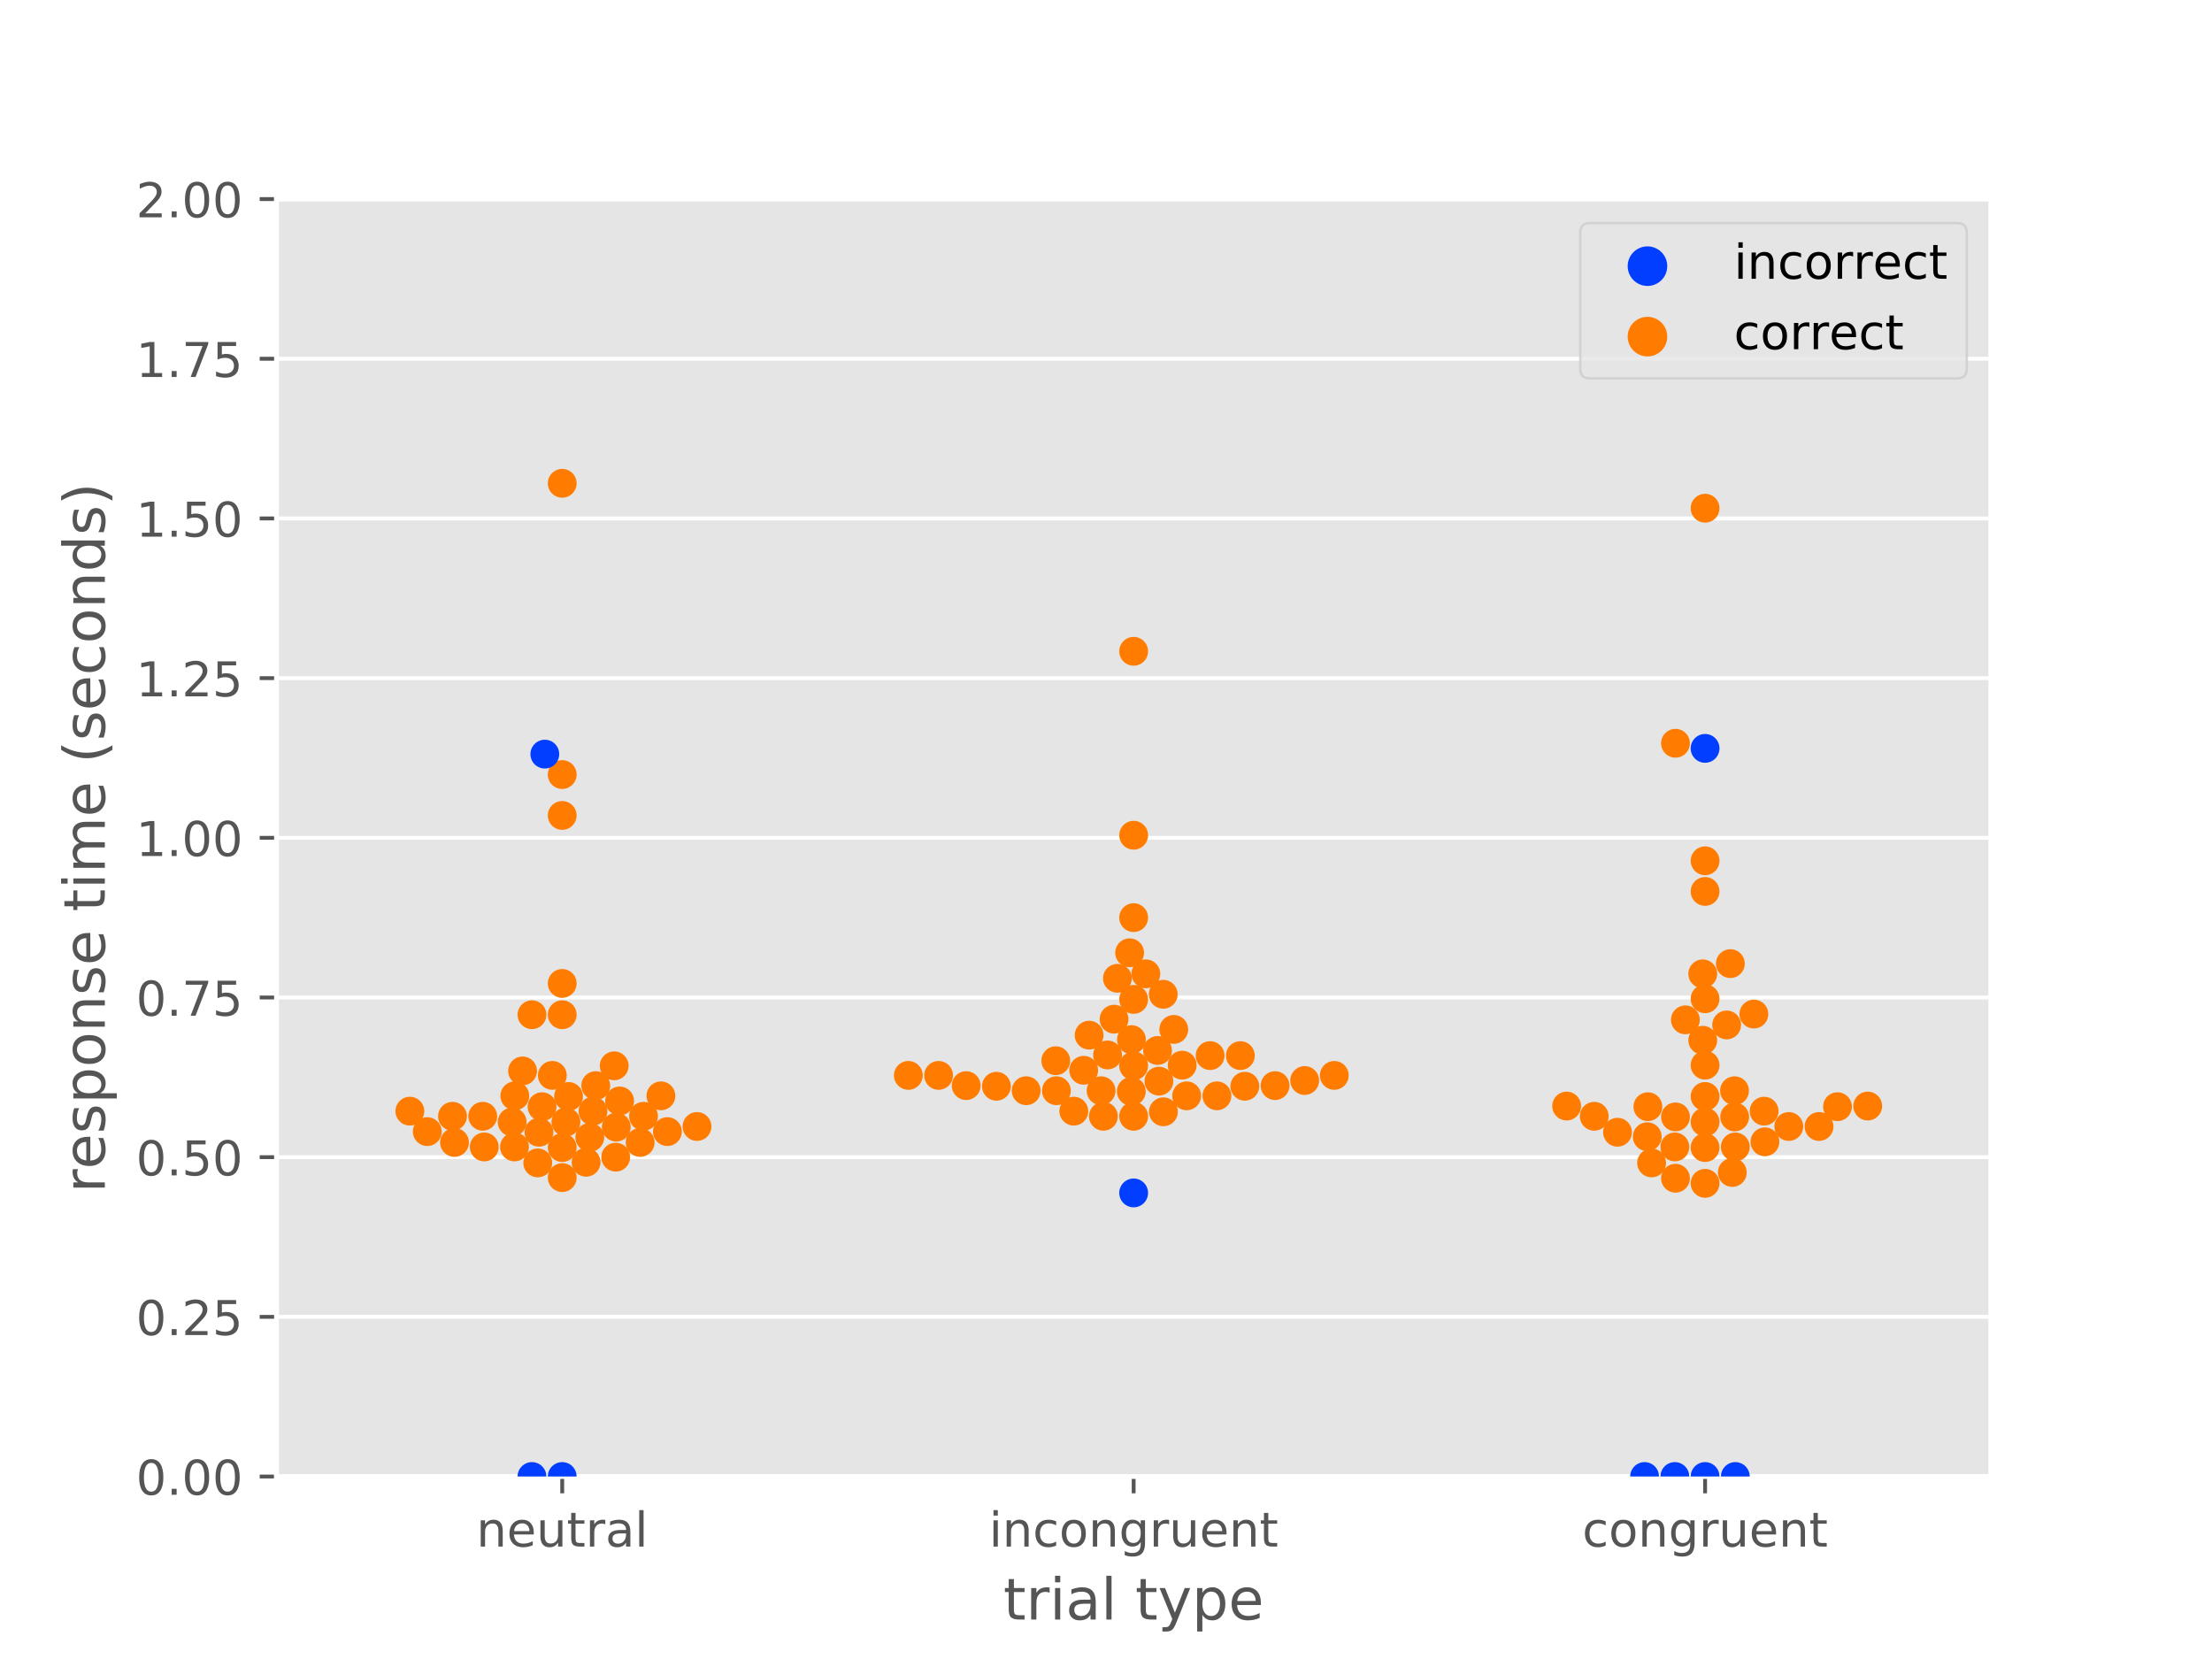 <?xml version="1.0" encoding="utf-8" standalone="no"?>
<!DOCTYPE svg PUBLIC "-//W3C//DTD SVG 1.1//EN"
  "http://www.w3.org/Graphics/SVG/1.1/DTD/svg11.dtd">
<!-- Created with matplotlib (https://matplotlib.org/) -->
<svg height="345.6pt" version="1.1" viewBox="0 0 460.8 345.6" width="460.8pt" xmlns="http://www.w3.org/2000/svg" xmlns:xlink="http://www.w3.org/1999/xlink">
 <defs>
  <style type="text/css">
*{stroke-linecap:butt;stroke-linejoin:round;}
  </style>
 </defs>
 <g id="figure_1">
  <g id="patch_1">
   <path d="M 0 345.6 
L 460.8 345.6 
L 460.8 0 
L 0 0 
z
" style="fill:#ffffff;"/>
  </g>
  <g id="axes_1">
   <g id="patch_2">
    <path d="M 57.6 307.584 
L 414.72 307.584 
L 414.72 41.472 
L 57.6 41.472 
z
" style="fill:#e5e5e5;"/>
   </g>
   <g id="matplotlib.axis_1">
    <g id="xtick_1">
     <g id="line2d_1">
      <defs>
       <path d="M 0 0 
L 0 3.5 
" id="mb57c4225bf" style="stroke:#555555;stroke-width:0.8;"/>
      </defs>
      <g>
       <use style="fill:#555555;stroke:#555555;stroke-width:0.8;" x="117.12" xlink:href="#mb57c4225bf" y="307.584"/>
      </g>
     </g>
     <g id="text_1">
      <!-- neutral -->
      <defs>
       <path d="M 54.891 33.016 
L 54.891 0 
L 45.906 0 
L 45.906 32.719 
Q 45.906 40.484 42.875 44.328 
Q 39.844 48.188 33.797 48.188 
Q 26.516 48.188 22.312 43.547 
Q 18.109 38.922 18.109 30.906 
L 18.109 0 
L 9.078 0 
L 9.078 54.688 
L 18.109 54.688 
L 18.109 46.188 
Q 21.344 51.125 25.703 53.562 
Q 30.078 56 35.797 56 
Q 45.219 56 50.047 50.172 
Q 54.891 44.344 54.891 33.016 
z
" id="DejaVuSans-110"/>
       <path d="M 56.203 29.594 
L 56.203 25.203 
L 14.891 25.203 
Q 15.484 15.922 20.484 11.062 
Q 25.484 6.203 34.422 6.203 
Q 39.594 6.203 44.453 7.469 
Q 49.312 8.734 54.109 11.281 
L 54.109 2.781 
Q 49.266 0.734 44.188 -0.344 
Q 39.109 -1.422 33.891 -1.422 
Q 20.797 -1.422 13.156 6.188 
Q 5.516 13.812 5.516 26.812 
Q 5.516 40.234 12.766 48.109 
Q 20.016 56 32.328 56 
Q 43.359 56 49.781 48.891 
Q 56.203 41.797 56.203 29.594 
z
M 47.219 32.234 
Q 47.125 39.594 43.094 43.984 
Q 39.062 48.391 32.422 48.391 
Q 24.906 48.391 20.391 44.141 
Q 15.875 39.891 15.188 32.172 
z
" id="DejaVuSans-101"/>
       <path d="M 8.5 21.578 
L 8.5 54.688 
L 17.484 54.688 
L 17.484 21.922 
Q 17.484 14.156 20.5 10.266 
Q 23.531 6.391 29.594 6.391 
Q 36.859 6.391 41.078 11.031 
Q 45.312 15.672 45.312 23.688 
L 45.312 54.688 
L 54.297 54.688 
L 54.297 0 
L 45.312 0 
L 45.312 8.406 
Q 42.047 3.422 37.719 1 
Q 33.406 -1.422 27.688 -1.422 
Q 18.266 -1.422 13.375 4.438 
Q 8.5 10.297 8.5 21.578 
z
M 31.109 56 
z
" id="DejaVuSans-117"/>
       <path d="M 18.312 70.219 
L 18.312 54.688 
L 36.812 54.688 
L 36.812 47.703 
L 18.312 47.703 
L 18.312 18.016 
Q 18.312 11.328 20.141 9.422 
Q 21.969 7.516 27.594 7.516 
L 36.812 7.516 
L 36.812 0 
L 27.594 0 
Q 17.188 0 13.234 3.875 
Q 9.281 7.766 9.281 18.016 
L 9.281 47.703 
L 2.688 47.703 
L 2.688 54.688 
L 9.281 54.688 
L 9.281 70.219 
z
" id="DejaVuSans-116"/>
       <path d="M 41.109 46.297 
Q 39.594 47.172 37.812 47.578 
Q 36.031 48 33.891 48 
Q 26.266 48 22.188 43.047 
Q 18.109 38.094 18.109 28.812 
L 18.109 0 
L 9.078 0 
L 9.078 54.688 
L 18.109 54.688 
L 18.109 46.188 
Q 20.953 51.172 25.484 53.578 
Q 30.031 56 36.531 56 
Q 37.453 56 38.578 55.875 
Q 39.703 55.766 41.062 55.516 
z
" id="DejaVuSans-114"/>
       <path d="M 34.281 27.484 
Q 23.391 27.484 19.188 25 
Q 14.984 22.516 14.984 16.5 
Q 14.984 11.719 18.141 8.906 
Q 21.297 6.109 26.703 6.109 
Q 34.188 6.109 38.703 11.406 
Q 43.219 16.703 43.219 25.484 
L 43.219 27.484 
z
M 52.203 31.203 
L 52.203 0 
L 43.219 0 
L 43.219 8.297 
Q 40.141 3.328 35.547 0.953 
Q 30.953 -1.422 24.312 -1.422 
Q 15.922 -1.422 10.953 3.297 
Q 6 8.016 6 15.922 
Q 6 25.141 12.172 29.828 
Q 18.359 34.516 30.609 34.516 
L 43.219 34.516 
L 43.219 35.406 
Q 43.219 41.609 39.141 45 
Q 35.062 48.391 27.688 48.391 
Q 23 48.391 18.547 47.266 
Q 14.109 46.141 10.016 43.891 
L 10.016 52.203 
Q 14.938 54.109 19.578 55.047 
Q 24.219 56 28.609 56 
Q 40.484 56 46.344 49.844 
Q 52.203 43.703 52.203 31.203 
z
" id="DejaVuSans-97"/>
       <path d="M 9.422 75.984 
L 18.406 75.984 
L 18.406 0 
L 9.422 0 
z
" id="DejaVuSans-108"/>
      </defs>
      <g style="fill:#555555;" transform="translate(99.237 322.182)scale(0.1 -0.1)">
       <use xlink:href="#DejaVuSans-110"/>
       <use x="63.379" xlink:href="#DejaVuSans-101"/>
       <use x="124.902" xlink:href="#DejaVuSans-117"/>
       <use x="188.281" xlink:href="#DejaVuSans-116"/>
       <use x="227.49" xlink:href="#DejaVuSans-114"/>
       <use x="268.604" xlink:href="#DejaVuSans-97"/>
       <use x="329.883" xlink:href="#DejaVuSans-108"/>
      </g>
     </g>
    </g>
    <g id="xtick_2">
     <g id="line2d_2">
      <g>
       <use style="fill:#555555;stroke:#555555;stroke-width:0.8;" x="236.16" xlink:href="#mb57c4225bf" y="307.584"/>
      </g>
     </g>
     <g id="text_2">
      <!-- incongruent -->
      <defs>
       <path d="M 9.422 54.688 
L 18.406 54.688 
L 18.406 0 
L 9.422 0 
z
M 9.422 75.984 
L 18.406 75.984 
L 18.406 64.594 
L 9.422 64.594 
z
" id="DejaVuSans-105"/>
       <path d="M 48.781 52.594 
L 48.781 44.188 
Q 44.969 46.297 41.141 47.344 
Q 37.312 48.391 33.406 48.391 
Q 24.656 48.391 19.812 42.844 
Q 14.984 37.312 14.984 27.297 
Q 14.984 17.281 19.812 11.734 
Q 24.656 6.203 33.406 6.203 
Q 37.312 6.203 41.141 7.25 
Q 44.969 8.297 48.781 10.406 
L 48.781 2.094 
Q 45.016 0.344 40.984 -0.531 
Q 36.969 -1.422 32.422 -1.422 
Q 20.062 -1.422 12.781 6.344 
Q 5.516 14.109 5.516 27.297 
Q 5.516 40.672 12.859 48.328 
Q 20.219 56 33.016 56 
Q 37.156 56 41.109 55.141 
Q 45.062 54.297 48.781 52.594 
z
" id="DejaVuSans-99"/>
       <path d="M 30.609 48.391 
Q 23.391 48.391 19.188 42.75 
Q 14.984 37.109 14.984 27.297 
Q 14.984 17.484 19.156 11.844 
Q 23.344 6.203 30.609 6.203 
Q 37.797 6.203 41.984 11.859 
Q 46.188 17.531 46.188 27.297 
Q 46.188 37.016 41.984 42.703 
Q 37.797 48.391 30.609 48.391 
z
M 30.609 56 
Q 42.328 56 49.016 48.375 
Q 55.719 40.766 55.719 27.297 
Q 55.719 13.875 49.016 6.219 
Q 42.328 -1.422 30.609 -1.422 
Q 18.844 -1.422 12.172 6.219 
Q 5.516 13.875 5.516 27.297 
Q 5.516 40.766 12.172 48.375 
Q 18.844 56 30.609 56 
z
" id="DejaVuSans-111"/>
       <path d="M 45.406 27.984 
Q 45.406 37.75 41.375 43.109 
Q 37.359 48.484 30.078 48.484 
Q 22.859 48.484 18.828 43.109 
Q 14.797 37.75 14.797 27.984 
Q 14.797 18.266 18.828 12.891 
Q 22.859 7.516 30.078 7.516 
Q 37.359 7.516 41.375 12.891 
Q 45.406 18.266 45.406 27.984 
z
M 54.391 6.781 
Q 54.391 -7.172 48.188 -13.984 
Q 42 -20.797 29.203 -20.797 
Q 24.469 -20.797 20.266 -20.094 
Q 16.062 -19.391 12.109 -17.922 
L 12.109 -9.188 
Q 16.062 -11.328 19.922 -12.344 
Q 23.781 -13.375 27.781 -13.375 
Q 36.625 -13.375 41.016 -8.766 
Q 45.406 -4.156 45.406 5.172 
L 45.406 9.625 
Q 42.625 4.781 38.281 2.391 
Q 33.938 0 27.875 0 
Q 17.828 0 11.672 7.656 
Q 5.516 15.328 5.516 27.984 
Q 5.516 40.672 11.672 48.328 
Q 17.828 56 27.875 56 
Q 33.938 56 38.281 53.609 
Q 42.625 51.219 45.406 46.391 
L 45.406 54.688 
L 54.391 54.688 
z
" id="DejaVuSans-103"/>
      </defs>
      <g style="fill:#555555;" transform="translate(206.021 322.182)scale(0.1 -0.1)">
       <use xlink:href="#DejaVuSans-105"/>
       <use x="27.783" xlink:href="#DejaVuSans-110"/>
       <use x="91.162" xlink:href="#DejaVuSans-99"/>
       <use x="146.143" xlink:href="#DejaVuSans-111"/>
       <use x="207.324" xlink:href="#DejaVuSans-110"/>
       <use x="270.703" xlink:href="#DejaVuSans-103"/>
       <use x="334.18" xlink:href="#DejaVuSans-114"/>
       <use x="375.293" xlink:href="#DejaVuSans-117"/>
       <use x="438.672" xlink:href="#DejaVuSans-101"/>
       <use x="500.195" xlink:href="#DejaVuSans-110"/>
       <use x="563.574" xlink:href="#DejaVuSans-116"/>
      </g>
     </g>
    </g>
    <g id="xtick_3">
     <g id="line2d_3">
      <g>
       <use style="fill:#555555;stroke:#555555;stroke-width:0.8;" x="355.2" xlink:href="#mb57c4225bf" y="307.584"/>
      </g>
     </g>
     <g id="text_3">
      <!-- congruent -->
      <g style="fill:#555555;" transform="translate(329.619 322.182)scale(0.1 -0.1)">
       <use xlink:href="#DejaVuSans-99"/>
       <use x="54.98" xlink:href="#DejaVuSans-111"/>
       <use x="116.162" xlink:href="#DejaVuSans-110"/>
       <use x="179.541" xlink:href="#DejaVuSans-103"/>
       <use x="243.018" xlink:href="#DejaVuSans-114"/>
       <use x="284.131" xlink:href="#DejaVuSans-117"/>
       <use x="347.51" xlink:href="#DejaVuSans-101"/>
       <use x="409.033" xlink:href="#DejaVuSans-110"/>
       <use x="472.412" xlink:href="#DejaVuSans-116"/>
      </g>
     </g>
    </g>
    <g id="text_4">
     <!-- trial type -->
     <defs>
      <path id="DejaVuSans-32"/>
      <path d="M 32.172 -5.078 
Q 28.375 -14.844 24.75 -17.812 
Q 21.141 -20.797 15.094 -20.797 
L 7.906 -20.797 
L 7.906 -13.281 
L 13.188 -13.281 
Q 16.891 -13.281 18.938 -11.516 
Q 21 -9.766 23.484 -3.219 
L 25.094 0.875 
L 2.984 54.688 
L 12.5 54.688 
L 29.594 11.922 
L 46.688 54.688 
L 56.203 54.688 
z
" id="DejaVuSans-121"/>
      <path d="M 18.109 8.203 
L 18.109 -20.797 
L 9.078 -20.797 
L 9.078 54.688 
L 18.109 54.688 
L 18.109 46.391 
Q 20.953 51.266 25.266 53.625 
Q 29.594 56 35.594 56 
Q 45.562 56 51.781 48.094 
Q 58.016 40.188 58.016 27.297 
Q 58.016 14.406 51.781 6.484 
Q 45.562 -1.422 35.594 -1.422 
Q 29.594 -1.422 25.266 0.953 
Q 20.953 3.328 18.109 8.203 
z
M 48.688 27.297 
Q 48.688 37.203 44.609 42.844 
Q 40.531 48.484 33.406 48.484 
Q 26.266 48.484 22.188 42.844 
Q 18.109 37.203 18.109 27.297 
Q 18.109 17.391 22.188 11.75 
Q 26.266 6.109 33.406 6.109 
Q 40.531 6.109 44.609 11.75 
Q 48.688 17.391 48.688 27.297 
z
" id="DejaVuSans-112"/>
     </defs>
     <g style="fill:#555555;" transform="translate(209.019 337.38)scale(0.12 -0.12)">
      <use xlink:href="#DejaVuSans-116"/>
      <use x="39.209" xlink:href="#DejaVuSans-114"/>
      <use x="80.322" xlink:href="#DejaVuSans-105"/>
      <use x="108.105" xlink:href="#DejaVuSans-97"/>
      <use x="169.385" xlink:href="#DejaVuSans-108"/>
      <use x="197.168" xlink:href="#DejaVuSans-32"/>
      <use x="228.955" xlink:href="#DejaVuSans-116"/>
      <use x="268.164" xlink:href="#DejaVuSans-121"/>
      <use x="327.344" xlink:href="#DejaVuSans-112"/>
      <use x="390.82" xlink:href="#DejaVuSans-101"/>
     </g>
    </g>
   </g>
   <g id="matplotlib.axis_2">
    <g id="ytick_1">
     <g id="line2d_4">
      <path clip-path="url(#p006611d015)" d="M 57.6 307.584 
L 414.72 307.584 
" style="fill:none;stroke:#ffffff;stroke-linecap:square;stroke-width:0.8;"/>
     </g>
     <g id="line2d_5">
      <defs>
       <path d="M 0 0 
L -3.5 0 
" id="m03c250e510" style="stroke:#555555;stroke-width:0.8;"/>
      </defs>
      <g>
       <use style="fill:#555555;stroke:#555555;stroke-width:0.8;" x="57.6" xlink:href="#m03c250e510" y="307.584"/>
      </g>
     </g>
     <g id="text_5">
      <!-- 0.00 -->
      <defs>
       <path d="M 31.781 66.406 
Q 24.172 66.406 20.328 58.906 
Q 16.5 51.422 16.5 36.375 
Q 16.5 21.391 20.328 13.891 
Q 24.172 6.391 31.781 6.391 
Q 39.453 6.391 43.281 13.891 
Q 47.125 21.391 47.125 36.375 
Q 47.125 51.422 43.281 58.906 
Q 39.453 66.406 31.781 66.406 
z
M 31.781 74.219 
Q 44.047 74.219 50.516 64.516 
Q 56.984 54.828 56.984 36.375 
Q 56.984 17.969 50.516 8.266 
Q 44.047 -1.422 31.781 -1.422 
Q 19.531 -1.422 13.062 8.266 
Q 6.594 17.969 6.594 36.375 
Q 6.594 54.828 13.062 64.516 
Q 19.531 74.219 31.781 74.219 
z
" id="DejaVuSans-48"/>
       <path d="M 10.688 12.406 
L 21 12.406 
L 21 0 
L 10.688 0 
z
" id="DejaVuSans-46"/>
      </defs>
      <g style="fill:#555555;" transform="translate(28.334 311.383)scale(0.1 -0.1)">
       <use xlink:href="#DejaVuSans-48"/>
       <use x="63.623" xlink:href="#DejaVuSans-46"/>
       <use x="95.41" xlink:href="#DejaVuSans-48"/>
       <use x="159.033" xlink:href="#DejaVuSans-48"/>
      </g>
     </g>
    </g>
    <g id="ytick_2">
     <g id="line2d_6">
      <path clip-path="url(#p006611d015)" d="M 57.6 274.32 
L 414.72 274.32 
" style="fill:none;stroke:#ffffff;stroke-linecap:square;stroke-width:0.8;"/>
     </g>
     <g id="line2d_7">
      <g>
       <use style="fill:#555555;stroke:#555555;stroke-width:0.8;" x="57.6" xlink:href="#m03c250e510" y="274.32"/>
      </g>
     </g>
     <g id="text_6">
      <!-- 0.25 -->
      <defs>
       <path d="M 19.188 8.297 
L 53.609 8.297 
L 53.609 0 
L 7.328 0 
L 7.328 8.297 
Q 12.938 14.109 22.625 23.891 
Q 32.328 33.688 34.812 36.531 
Q 39.547 41.844 41.422 45.531 
Q 43.312 49.219 43.312 52.781 
Q 43.312 58.594 39.234 62.25 
Q 35.156 65.922 28.609 65.922 
Q 23.969 65.922 18.812 64.312 
Q 13.672 62.703 7.812 59.422 
L 7.812 69.391 
Q 13.766 71.781 18.938 73 
Q 24.125 74.219 28.422 74.219 
Q 39.75 74.219 46.484 68.547 
Q 53.219 62.891 53.219 53.422 
Q 53.219 48.922 51.531 44.891 
Q 49.859 40.875 45.406 35.406 
Q 44.188 33.984 37.641 27.219 
Q 31.109 20.453 19.188 8.297 
z
" id="DejaVuSans-50"/>
       <path d="M 10.797 72.906 
L 49.516 72.906 
L 49.516 64.594 
L 19.828 64.594 
L 19.828 46.734 
Q 21.969 47.469 24.109 47.828 
Q 26.266 48.188 28.422 48.188 
Q 40.625 48.188 47.75 41.5 
Q 54.891 34.812 54.891 23.391 
Q 54.891 11.625 47.562 5.094 
Q 40.234 -1.422 26.906 -1.422 
Q 22.312 -1.422 17.547 -0.641 
Q 12.797 0.141 7.719 1.703 
L 7.719 11.625 
Q 12.109 9.234 16.797 8.062 
Q 21.484 6.891 26.703 6.891 
Q 35.156 6.891 40.078 11.328 
Q 45.016 15.766 45.016 23.391 
Q 45.016 31 40.078 35.438 
Q 35.156 39.891 26.703 39.891 
Q 22.75 39.891 18.812 39.016 
Q 14.891 38.141 10.797 36.281 
z
" id="DejaVuSans-53"/>
      </defs>
      <g style="fill:#555555;" transform="translate(28.334 278.119)scale(0.1 -0.1)">
       <use xlink:href="#DejaVuSans-48"/>
       <use x="63.623" xlink:href="#DejaVuSans-46"/>
       <use x="95.41" xlink:href="#DejaVuSans-50"/>
       <use x="159.033" xlink:href="#DejaVuSans-53"/>
      </g>
     </g>
    </g>
    <g id="ytick_3">
     <g id="line2d_8">
      <path clip-path="url(#p006611d015)" d="M 57.6 241.056 
L 414.72 241.056 
" style="fill:none;stroke:#ffffff;stroke-linecap:square;stroke-width:0.8;"/>
     </g>
     <g id="line2d_9">
      <g>
       <use style="fill:#555555;stroke:#555555;stroke-width:0.8;" x="57.6" xlink:href="#m03c250e510" y="241.056"/>
      </g>
     </g>
     <g id="text_7">
      <!-- 0.50 -->
      <g style="fill:#555555;" transform="translate(28.334 244.855)scale(0.1 -0.1)">
       <use xlink:href="#DejaVuSans-48"/>
       <use x="63.623" xlink:href="#DejaVuSans-46"/>
       <use x="95.41" xlink:href="#DejaVuSans-53"/>
       <use x="159.033" xlink:href="#DejaVuSans-48"/>
      </g>
     </g>
    </g>
    <g id="ytick_4">
     <g id="line2d_10">
      <path clip-path="url(#p006611d015)" d="M 57.6 207.792 
L 414.72 207.792 
" style="fill:none;stroke:#ffffff;stroke-linecap:square;stroke-width:0.8;"/>
     </g>
     <g id="line2d_11">
      <g>
       <use style="fill:#555555;stroke:#555555;stroke-width:0.8;" x="57.6" xlink:href="#m03c250e510" y="207.792"/>
      </g>
     </g>
     <g id="text_8">
      <!-- 0.75 -->
      <defs>
       <path d="M 8.203 72.906 
L 55.078 72.906 
L 55.078 68.703 
L 28.609 0 
L 18.312 0 
L 43.219 64.594 
L 8.203 64.594 
z
" id="DejaVuSans-55"/>
      </defs>
      <g style="fill:#555555;" transform="translate(28.334 211.591)scale(0.1 -0.1)">
       <use xlink:href="#DejaVuSans-48"/>
       <use x="63.623" xlink:href="#DejaVuSans-46"/>
       <use x="95.41" xlink:href="#DejaVuSans-55"/>
       <use x="159.033" xlink:href="#DejaVuSans-53"/>
      </g>
     </g>
    </g>
    <g id="ytick_5">
     <g id="line2d_12">
      <path clip-path="url(#p006611d015)" d="M 57.6 174.528 
L 414.72 174.528 
" style="fill:none;stroke:#ffffff;stroke-linecap:square;stroke-width:0.8;"/>
     </g>
     <g id="line2d_13">
      <g>
       <use style="fill:#555555;stroke:#555555;stroke-width:0.8;" x="57.6" xlink:href="#m03c250e510" y="174.528"/>
      </g>
     </g>
     <g id="text_9">
      <!-- 1.00 -->
      <defs>
       <path d="M 12.406 8.297 
L 28.516 8.297 
L 28.516 63.922 
L 10.984 60.406 
L 10.984 69.391 
L 28.422 72.906 
L 38.281 72.906 
L 38.281 8.297 
L 54.391 8.297 
L 54.391 0 
L 12.406 0 
z
" id="DejaVuSans-49"/>
      </defs>
      <g style="fill:#555555;" transform="translate(28.334 178.327)scale(0.1 -0.1)">
       <use xlink:href="#DejaVuSans-49"/>
       <use x="63.623" xlink:href="#DejaVuSans-46"/>
       <use x="95.41" xlink:href="#DejaVuSans-48"/>
       <use x="159.033" xlink:href="#DejaVuSans-48"/>
      </g>
     </g>
    </g>
    <g id="ytick_6">
     <g id="line2d_14">
      <path clip-path="url(#p006611d015)" d="M 57.6 141.264 
L 414.72 141.264 
" style="fill:none;stroke:#ffffff;stroke-linecap:square;stroke-width:0.8;"/>
     </g>
     <g id="line2d_15">
      <g>
       <use style="fill:#555555;stroke:#555555;stroke-width:0.8;" x="57.6" xlink:href="#m03c250e510" y="141.264"/>
      </g>
     </g>
     <g id="text_10">
      <!-- 1.25 -->
      <g style="fill:#555555;" transform="translate(28.334 145.063)scale(0.1 -0.1)">
       <use xlink:href="#DejaVuSans-49"/>
       <use x="63.623" xlink:href="#DejaVuSans-46"/>
       <use x="95.41" xlink:href="#DejaVuSans-50"/>
       <use x="159.033" xlink:href="#DejaVuSans-53"/>
      </g>
     </g>
    </g>
    <g id="ytick_7">
     <g id="line2d_16">
      <path clip-path="url(#p006611d015)" d="M 57.6 108 
L 414.72 108 
" style="fill:none;stroke:#ffffff;stroke-linecap:square;stroke-width:0.8;"/>
     </g>
     <g id="line2d_17">
      <g>
       <use style="fill:#555555;stroke:#555555;stroke-width:0.8;" x="57.6" xlink:href="#m03c250e510" y="108"/>
      </g>
     </g>
     <g id="text_11">
      <!-- 1.50 -->
      <g style="fill:#555555;" transform="translate(28.334 111.799)scale(0.1 -0.1)">
       <use xlink:href="#DejaVuSans-49"/>
       <use x="63.623" xlink:href="#DejaVuSans-46"/>
       <use x="95.41" xlink:href="#DejaVuSans-53"/>
       <use x="159.033" xlink:href="#DejaVuSans-48"/>
      </g>
     </g>
    </g>
    <g id="ytick_8">
     <g id="line2d_18">
      <path clip-path="url(#p006611d015)" d="M 57.6 74.736 
L 414.72 74.736 
" style="fill:none;stroke:#ffffff;stroke-linecap:square;stroke-width:0.8;"/>
     </g>
     <g id="line2d_19">
      <g>
       <use style="fill:#555555;stroke:#555555;stroke-width:0.8;" x="57.6" xlink:href="#m03c250e510" y="74.736"/>
      </g>
     </g>
     <g id="text_12">
      <!-- 1.75 -->
      <g style="fill:#555555;" transform="translate(28.334 78.535)scale(0.1 -0.1)">
       <use xlink:href="#DejaVuSans-49"/>
       <use x="63.623" xlink:href="#DejaVuSans-46"/>
       <use x="95.41" xlink:href="#DejaVuSans-55"/>
       <use x="159.033" xlink:href="#DejaVuSans-53"/>
      </g>
     </g>
    </g>
    <g id="ytick_9">
     <g id="line2d_20">
      <path clip-path="url(#p006611d015)" d="M 57.6 41.472 
L 414.72 41.472 
" style="fill:none;stroke:#ffffff;stroke-linecap:square;stroke-width:0.8;"/>
     </g>
     <g id="line2d_21">
      <g>
       <use style="fill:#555555;stroke:#555555;stroke-width:0.8;" x="57.6" xlink:href="#m03c250e510" y="41.472"/>
      </g>
     </g>
     <g id="text_13">
      <!-- 2.00 -->
      <g style="fill:#555555;" transform="translate(28.334 45.271)scale(0.1 -0.1)">
       <use xlink:href="#DejaVuSans-50"/>
       <use x="63.623" xlink:href="#DejaVuSans-46"/>
       <use x="95.41" xlink:href="#DejaVuSans-48"/>
       <use x="159.033" xlink:href="#DejaVuSans-48"/>
      </g>
     </g>
    </g>
    <g id="text_14">
     <!-- response time (seconds) -->
     <defs>
      <path d="M 44.281 53.078 
L 44.281 44.578 
Q 40.484 46.531 36.375 47.5 
Q 32.281 48.484 27.875 48.484 
Q 21.188 48.484 17.844 46.438 
Q 14.5 44.391 14.5 40.281 
Q 14.5 37.156 16.891 35.375 
Q 19.281 33.594 26.516 31.984 
L 29.594 31.297 
Q 39.156 29.25 43.188 25.516 
Q 47.219 21.781 47.219 15.094 
Q 47.219 7.469 41.188 3.016 
Q 35.156 -1.422 24.609 -1.422 
Q 20.219 -1.422 15.453 -0.562 
Q 10.688 0.297 5.422 2 
L 5.422 11.281 
Q 10.406 8.688 15.234 7.391 
Q 20.062 6.109 24.812 6.109 
Q 31.156 6.109 34.562 8.281 
Q 37.984 10.453 37.984 14.406 
Q 37.984 18.062 35.516 20.016 
Q 33.062 21.969 24.703 23.781 
L 21.578 24.516 
Q 13.234 26.266 9.516 29.906 
Q 5.812 33.547 5.812 39.891 
Q 5.812 47.609 11.281 51.797 
Q 16.75 56 26.812 56 
Q 31.781 56 36.172 55.266 
Q 40.578 54.547 44.281 53.078 
z
" id="DejaVuSans-115"/>
      <path d="M 52 44.188 
Q 55.375 50.25 60.062 53.125 
Q 64.75 56 71.094 56 
Q 79.641 56 84.281 50.016 
Q 88.922 44.047 88.922 33.016 
L 88.922 0 
L 79.891 0 
L 79.891 32.719 
Q 79.891 40.578 77.094 44.375 
Q 74.312 48.188 68.609 48.188 
Q 61.625 48.188 57.562 43.547 
Q 53.516 38.922 53.516 30.906 
L 53.516 0 
L 44.484 0 
L 44.484 32.719 
Q 44.484 40.625 41.703 44.406 
Q 38.922 48.188 33.109 48.188 
Q 26.219 48.188 22.156 43.531 
Q 18.109 38.875 18.109 30.906 
L 18.109 0 
L 9.078 0 
L 9.078 54.688 
L 18.109 54.688 
L 18.109 46.188 
Q 21.188 51.219 25.484 53.609 
Q 29.781 56 35.688 56 
Q 41.656 56 45.828 52.969 
Q 50 49.953 52 44.188 
z
" id="DejaVuSans-109"/>
      <path d="M 31 75.875 
Q 24.469 64.656 21.281 53.656 
Q 18.109 42.672 18.109 31.391 
Q 18.109 20.125 21.312 9.062 
Q 24.516 -2 31 -13.188 
L 23.188 -13.188 
Q 15.875 -1.703 12.234 9.375 
Q 8.594 20.453 8.594 31.391 
Q 8.594 42.281 12.203 53.312 
Q 15.828 64.359 23.188 75.875 
z
" id="DejaVuSans-40"/>
      <path d="M 45.406 46.391 
L 45.406 75.984 
L 54.391 75.984 
L 54.391 0 
L 45.406 0 
L 45.406 8.203 
Q 42.578 3.328 38.25 0.953 
Q 33.938 -1.422 27.875 -1.422 
Q 17.969 -1.422 11.734 6.484 
Q 5.516 14.406 5.516 27.297 
Q 5.516 40.188 11.734 48.094 
Q 17.969 56 27.875 56 
Q 33.938 56 38.25 53.625 
Q 42.578 51.266 45.406 46.391 
z
M 14.797 27.297 
Q 14.797 17.391 18.875 11.75 
Q 22.953 6.109 30.078 6.109 
Q 37.203 6.109 41.297 11.75 
Q 45.406 17.391 45.406 27.297 
Q 45.406 37.203 41.297 42.844 
Q 37.203 48.484 30.078 48.484 
Q 22.953 48.484 18.875 42.844 
Q 14.797 37.203 14.797 27.297 
z
" id="DejaVuSans-100"/>
      <path d="M 8.016 75.875 
L 15.828 75.875 
Q 23.141 64.359 26.781 53.312 
Q 30.422 42.281 30.422 31.391 
Q 30.422 20.453 26.781 9.375 
Q 23.141 -1.703 15.828 -13.188 
L 8.016 -13.188 
Q 14.5 -2 17.703 9.062 
Q 20.906 20.125 20.906 31.391 
Q 20.906 42.672 17.703 53.656 
Q 14.5 64.656 8.016 75.875 
z
" id="DejaVuSans-41"/>
     </defs>
     <g style="fill:#555555;" transform="translate(21.839 248.486)rotate(-90)scale(0.12 -0.12)">
      <use xlink:href="#DejaVuSans-114"/>
      <use x="41.082" xlink:href="#DejaVuSans-101"/>
      <use x="102.605" xlink:href="#DejaVuSans-115"/>
      <use x="154.705" xlink:href="#DejaVuSans-112"/>
      <use x="218.182" xlink:href="#DejaVuSans-111"/>
      <use x="279.363" xlink:href="#DejaVuSans-110"/>
      <use x="342.742" xlink:href="#DejaVuSans-115"/>
      <use x="394.842" xlink:href="#DejaVuSans-101"/>
      <use x="456.365" xlink:href="#DejaVuSans-32"/>
      <use x="488.152" xlink:href="#DejaVuSans-116"/>
      <use x="527.361" xlink:href="#DejaVuSans-105"/>
      <use x="555.145" xlink:href="#DejaVuSans-109"/>
      <use x="652.557" xlink:href="#DejaVuSans-101"/>
      <use x="714.08" xlink:href="#DejaVuSans-32"/>
      <use x="745.867" xlink:href="#DejaVuSans-40"/>
      <use x="784.881" xlink:href="#DejaVuSans-115"/>
      <use x="836.98" xlink:href="#DejaVuSans-101"/>
      <use x="898.504" xlink:href="#DejaVuSans-99"/>
      <use x="953.484" xlink:href="#DejaVuSans-111"/>
      <use x="1014.666" xlink:href="#DejaVuSans-110"/>
      <use x="1078.045" xlink:href="#DejaVuSans-100"/>
      <use x="1141.521" xlink:href="#DejaVuSans-115"/>
      <use x="1193.621" xlink:href="#DejaVuSans-41"/>
     </g>
    </g>
   </g>
   <g id="PathCollection_1"/>
   <g id="PathCollection_2"/>
   <g id="patch_3">
    <path d="M 57.6 307.584 
L 57.6 41.472 
" style="fill:none;stroke:#ffffff;stroke-linecap:square;stroke-linejoin:miter;"/>
   </g>
   <g id="patch_4">
    <path d="M 414.72 307.584 
L 414.72 41.472 
" style="fill:none;stroke:#ffffff;stroke-linecap:square;stroke-linejoin:miter;"/>
   </g>
   <g id="patch_5">
    <path d="M 57.6 307.584 
L 414.72 307.584 
" style="fill:none;stroke:#ffffff;stroke-linecap:square;stroke-linejoin:miter;"/>
   </g>
   <g id="patch_6">
    <path d="M 57.6 41.472 
L 414.72 41.472 
" style="fill:none;stroke:#ffffff;stroke-linecap:square;stroke-linejoin:miter;"/>
   </g>
   <g id="PathCollection_3">
    <defs>
     <path d="M 0 3 
C 0.796 3 1.559 2.684 2.121 2.121 
C 2.684 1.559 3 0.796 3 0 
C 3 -0.796 2.684 -1.559 2.121 -2.121 
C 1.559 -2.684 0.796 -3 0 -3 
C -0.796 -3 -1.559 -2.684 -2.121 -2.121 
C -2.684 -1.559 -3 -0.796 -3 0 
C -3 0.796 -2.684 1.559 -2.121 2.121 
C -1.559 2.684 -0.796 3 0 3 
z
" id="C0_0_13fd42413a"/>
    </defs>
    <g clip-path="url(#p006611d015)">
     <use style="fill:#023eff;" x="117.12" xlink:href="#C0_0_13fd42413a" y="307.584"/>
    </g>
    <g clip-path="url(#p006611d015)">
     <use style="fill:#023eff;" x="110.82" xlink:href="#C0_0_13fd42413a" y="307.584"/>
    </g>
    <g clip-path="url(#p006611d015)">
     <use style="fill:#ff7c00;" x="117.12" xlink:href="#C0_0_13fd42413a" y="245.314"/>
    </g>
    <g clip-path="url(#p006611d015)">
     <use style="fill:#ff7c00;" x="112.024" xlink:href="#C0_0_13fd42413a" y="242.254"/>
    </g>
    <g clip-path="url(#p006611d015)">
     <use style="fill:#ff7c00;" x="122.095" xlink:href="#C0_0_13fd42413a" y="242.12"/>
    </g>
    <g clip-path="url(#p006611d015)">
     <use style="fill:#ff7c00;" x="128.262" xlink:href="#C0_0_13fd42413a" y="241.056"/>
    </g>
    <g clip-path="url(#p006611d015)">
     <use style="fill:#ff7c00;" x="117.12" xlink:href="#C0_0_13fd42413a" y="239.06"/>
    </g>
    <g clip-path="url(#p006611d015)">
     <use style="fill:#ff7c00;" x="107.179" xlink:href="#C0_0_13fd42413a" y="238.927"/>
    </g>
    <g clip-path="url(#p006611d015)">
     <use style="fill:#ff7c00;" x="100.879" xlink:href="#C0_0_13fd42413a" y="238.927"/>
    </g>
    <g clip-path="url(#p006611d015)">
     <use style="fill:#ff7c00;" x="133.357" xlink:href="#C0_0_13fd42413a" y="237.996"/>
    </g>
    <g clip-path="url(#p006611d015)">
     <use style="fill:#ff7c00;" x="94.681" xlink:href="#C0_0_13fd42413a" y="237.996"/>
    </g>
    <g clip-path="url(#p006611d015)">
     <use style="fill:#ff7c00;" x="122.869" xlink:href="#C0_0_13fd42413a" y="236.931"/>
    </g>
    <g clip-path="url(#p006611d015)">
     <use style="fill:#ff7c00;" x="112.275" xlink:href="#C0_0_13fd42413a" y="235.867"/>
    </g>
    <g clip-path="url(#p006611d015)">
     <use style="fill:#ff7c00;" x="139.031" xlink:href="#C0_0_13fd42413a" y="235.734"/>
    </g>
    <g clip-path="url(#p006611d015)">
     <use style="fill:#ff7c00;" x="89.007" xlink:href="#C0_0_13fd42413a" y="235.734"/>
    </g>
    <g clip-path="url(#p006611d015)">
     <use style="fill:#ff7c00;" x="128.383" xlink:href="#C0_0_13fd42413a" y="234.802"/>
    </g>
    <g clip-path="url(#p006611d015)">
     <use style="fill:#ff7c00;" x="145.198" xlink:href="#C0_0_13fd42413a" y="234.669"/>
    </g>
    <g clip-path="url(#p006611d015)">
     <use style="fill:#ff7c00;" x="117.894" xlink:href="#C0_0_13fd42413a" y="233.738"/>
    </g>
    <g clip-path="url(#p006611d015)">
     <use style="fill:#ff7c00;" x="106.695" xlink:href="#C0_0_13fd42413a" y="233.738"/>
    </g>
    <g clip-path="url(#p006611d015)">
     <use style="fill:#ff7c00;" x="100.564" xlink:href="#C0_0_13fd42413a" y="232.54"/>
    </g>
    <g clip-path="url(#p006611d015)">
     <use style="fill:#ff7c00;" x="134.057" xlink:href="#C0_0_13fd42413a" y="232.54"/>
    </g>
    <g clip-path="url(#p006611d015)">
     <use style="fill:#ff7c00;" x="94.264" xlink:href="#C0_0_13fd42413a" y="232.54"/>
    </g>
    <g clip-path="url(#p006611d015)">
     <use style="fill:#ff7c00;" x="123.537" xlink:href="#C0_0_13fd42413a" y="231.476"/>
    </g>
    <g clip-path="url(#p006611d015)">
     <use style="fill:#ff7c00;" x="85.384" xlink:href="#C0_0_13fd42413a" y="231.476"/>
    </g>
    <g clip-path="url(#p006611d015)">
     <use style="fill:#ff7c00;" x="112.919" xlink:href="#C0_0_13fd42413a" y="230.545"/>
    </g>
    <g clip-path="url(#p006611d015)">
     <use style="fill:#ff7c00;" x="129.082" xlink:href="#C0_0_13fd42413a" y="229.347"/>
    </g>
    <g clip-path="url(#p006611d015)">
     <use style="fill:#ff7c00;" x="118.442" xlink:href="#C0_0_13fd42413a" y="228.416"/>
    </g>
    <g clip-path="url(#p006611d015)">
     <use style="fill:#ff7c00;" x="107.245" xlink:href="#C0_0_13fd42413a" y="228.283"/>
    </g>
    <g clip-path="url(#p006611d015)">
     <use style="fill:#ff7c00;" x="137.68" xlink:href="#C0_0_13fd42413a" y="228.283"/>
    </g>
    <g clip-path="url(#p006611d015)">
     <use style="fill:#ff7c00;" x="124.107" xlink:href="#C0_0_13fd42413a" y="226.154"/>
    </g>
    <g clip-path="url(#p006611d015)">
     <use style="fill:#ff7c00;" x="115.059" xlink:href="#C0_0_13fd42413a" y="224.025"/>
    </g>
    <g clip-path="url(#p006611d015)">
     <use style="fill:#ff7c00;" x="108.861" xlink:href="#C0_0_13fd42413a" y="223.093"/>
    </g>
    <g clip-path="url(#p006611d015)">
     <use style="fill:#ff7c00;" x="127.949" xlink:href="#C0_0_13fd42413a" y="222.029"/>
    </g>
    <g clip-path="url(#p006611d015)">
     <use style="fill:#ff7c00;" x="117.12" xlink:href="#C0_0_13fd42413a" y="211.385"/>
    </g>
    <g clip-path="url(#p006611d015)">
     <use style="fill:#ff7c00;" x="110.82" xlink:href="#C0_0_13fd42413a" y="211.385"/>
    </g>
    <g clip-path="url(#p006611d015)">
     <use style="fill:#ff7c00;" x="117.12" xlink:href="#C0_0_13fd42413a" y="204.865"/>
    </g>
    <g clip-path="url(#p006611d015)">
     <use style="fill:#ff7c00;" x="117.12" xlink:href="#C0_0_13fd42413a" y="169.871"/>
    </g>
    <g clip-path="url(#p006611d015)">
     <use style="fill:#ff7c00;" x="117.12" xlink:href="#C0_0_13fd42413a" y="161.355"/>
    </g>
    <g clip-path="url(#p006611d015)">
     <use style="fill:#023eff;" x="113.497" xlink:href="#C0_0_13fd42413a" y="157.098"/>
    </g>
    <g clip-path="url(#p006611d015)">
     <use style="fill:#ff7c00;" x="117.12" xlink:href="#C0_0_13fd42413a" y="100.682"/>
    </g>
   </g>
   <g id="PathCollection_4">
    <defs>
     <path d="M 0 3 
C 0.796 3 1.559 2.684 2.121 2.121 
C 2.684 1.559 3 0.796 3 0 
C 3 -0.796 2.684 -1.559 2.121 -2.121 
C 1.559 -2.684 0.796 -3 0 -3 
C -0.796 -3 -1.559 -2.684 -2.121 -2.121 
C -2.684 -1.559 -3 -0.796 -3 0 
C -3 0.796 -2.684 1.559 -2.121 2.121 
C -1.559 2.684 -0.796 3 0 3 
z
" id="C1_0_5d76175c4e"/>
    </defs>
    <g clip-path="url(#p006611d015)">
     <use style="fill:#023eff;" x="236.16" xlink:href="#C1_0_5d76175c4e" y="248.507"/>
    </g>
    <g clip-path="url(#p006611d015)">
     <use style="fill:#ff7c00;" x="236.16" xlink:href="#C1_0_5d76175c4e" y="232.54"/>
    </g>
    <g clip-path="url(#p006611d015)">
     <use style="fill:#ff7c00;" x="229.86" xlink:href="#C1_0_5d76175c4e" y="232.54"/>
    </g>
    <g clip-path="url(#p006611d015)">
     <use style="fill:#ff7c00;" x="242.358" xlink:href="#C1_0_5d76175c4e" y="231.609"/>
    </g>
    <g clip-path="url(#p006611d015)">
     <use style="fill:#ff7c00;" x="223.693" xlink:href="#C1_0_5d76175c4e" y="231.476"/>
    </g>
    <g clip-path="url(#p006611d015)">
     <use style="fill:#ff7c00;" x="247.204" xlink:href="#C1_0_5d76175c4e" y="228.283"/>
    </g>
    <g clip-path="url(#p006611d015)">
     <use style="fill:#ff7c00;" x="253.504" xlink:href="#C1_0_5d76175c4e" y="228.283"/>
    </g>
    <g clip-path="url(#p006611d015)">
     <use style="fill:#ff7c00;" x="235.676" xlink:href="#C1_0_5d76175c4e" y="227.351"/>
    </g>
    <g clip-path="url(#p006611d015)">
     <use style="fill:#ff7c00;" x="229.378" xlink:href="#C1_0_5d76175c4e" y="227.218"/>
    </g>
    <g clip-path="url(#p006611d015)">
     <use style="fill:#ff7c00;" x="220.07" xlink:href="#C1_0_5d76175c4e" y="227.218"/>
    </g>
    <g clip-path="url(#p006611d015)">
     <use style="fill:#ff7c00;" x="213.77" xlink:href="#C1_0_5d76175c4e" y="227.218"/>
    </g>
    <g clip-path="url(#p006611d015)">
     <use style="fill:#ff7c00;" x="259.322" xlink:href="#C1_0_5d76175c4e" y="226.287"/>
    </g>
    <g clip-path="url(#p006611d015)">
     <use style="fill:#ff7c00;" x="207.572" xlink:href="#C1_0_5d76175c4e" y="226.287"/>
    </g>
    <g clip-path="url(#p006611d015)">
     <use style="fill:#ff7c00;" x="265.62" xlink:href="#C1_0_5d76175c4e" y="226.154"/>
    </g>
    <g clip-path="url(#p006611d015)">
     <use style="fill:#ff7c00;" x="201.274" xlink:href="#C1_0_5d76175c4e" y="226.154"/>
    </g>
    <g clip-path="url(#p006611d015)">
     <use style="fill:#ff7c00;" x="241.425" xlink:href="#C1_0_5d76175c4e" y="225.222"/>
    </g>
    <g clip-path="url(#p006611d015)">
     <use style="fill:#ff7c00;" x="271.787" xlink:href="#C1_0_5d76175c4e" y="225.089"/>
    </g>
    <g clip-path="url(#p006611d015)">
     <use style="fill:#ff7c00;" x="195.525" xlink:href="#C1_0_5d76175c4e" y="224.025"/>
    </g>
    <g clip-path="url(#p006611d015)">
     <use style="fill:#ff7c00;" x="277.954" xlink:href="#C1_0_5d76175c4e" y="224.025"/>
    </g>
    <g clip-path="url(#p006611d015)">
     <use style="fill:#ff7c00;" x="189.225" xlink:href="#C1_0_5d76175c4e" y="224.025"/>
    </g>
    <g clip-path="url(#p006611d015)">
     <use style="fill:#ff7c00;" x="225.755" xlink:href="#C1_0_5d76175c4e" y="222.96"/>
    </g>
    <g clip-path="url(#p006611d015)">
     <use style="fill:#ff7c00;" x="236.16" xlink:href="#C1_0_5d76175c4e" y="222.029"/>
    </g>
    <g clip-path="url(#p006611d015)">
     <use style="fill:#ff7c00;" x="246.27" xlink:href="#C1_0_5d76175c4e" y="221.896"/>
    </g>
    <g clip-path="url(#p006611d015)">
     <use style="fill:#ff7c00;" x="219.936" xlink:href="#C1_0_5d76175c4e" y="220.965"/>
    </g>
    <g clip-path="url(#p006611d015)">
     <use style="fill:#ff7c00;" x="252.088" xlink:href="#C1_0_5d76175c4e" y="219.9"/>
    </g>
    <g clip-path="url(#p006611d015)">
     <use style="fill:#ff7c00;" x="258.388" xlink:href="#C1_0_5d76175c4e" y="219.9"/>
    </g>
    <g clip-path="url(#p006611d015)">
     <use style="fill:#ff7c00;" x="230.729" xlink:href="#C1_0_5d76175c4e" y="219.767"/>
    </g>
    <g clip-path="url(#p006611d015)">
     <use style="fill:#ff7c00;" x="241.135" xlink:href="#C1_0_5d76175c4e" y="218.836"/>
    </g>
    <g clip-path="url(#p006611d015)">
     <use style="fill:#ff7c00;" x="235.704" xlink:href="#C1_0_5d76175c4e" y="216.574"/>
    </g>
    <g clip-path="url(#p006611d015)">
     <use style="fill:#ff7c00;" x="226.887" xlink:href="#C1_0_5d76175c4e" y="215.642"/>
    </g>
    <g clip-path="url(#p006611d015)">
     <use style="fill:#ff7c00;" x="244.517" xlink:href="#C1_0_5d76175c4e" y="214.445"/>
    </g>
    <g clip-path="url(#p006611d015)">
     <use style="fill:#ff7c00;" x="232.081" xlink:href="#C1_0_5d76175c4e" y="212.316"/>
    </g>
    <g clip-path="url(#p006611d015)">
     <use style="fill:#ff7c00;" x="236.16" xlink:href="#C1_0_5d76175c4e" y="208.191"/>
    </g>
    <g clip-path="url(#p006611d015)">
     <use style="fill:#ff7c00;" x="242.327" xlink:href="#C1_0_5d76175c4e" y="207.127"/>
    </g>
    <g clip-path="url(#p006611d015)">
     <use style="fill:#ff7c00;" x="232.778" xlink:href="#C1_0_5d76175c4e" y="203.8"/>
    </g>
    <g clip-path="url(#p006611d015)">
     <use style="fill:#ff7c00;" x="238.704" xlink:href="#C1_0_5d76175c4e" y="202.869"/>
    </g>
    <g clip-path="url(#p006611d015)">
     <use style="fill:#ff7c00;" x="235.321" xlink:href="#C1_0_5d76175c4e" y="198.478"/>
    </g>
    <g clip-path="url(#p006611d015)">
     <use style="fill:#ff7c00;" x="236.16" xlink:href="#C1_0_5d76175c4e" y="191.16"/>
    </g>
    <g clip-path="url(#p006611d015)">
     <use style="fill:#ff7c00;" x="236.16" xlink:href="#C1_0_5d76175c4e" y="173.996"/>
    </g>
    <g clip-path="url(#p006611d015)">
     <use style="fill:#ff7c00;" x="236.16" xlink:href="#C1_0_5d76175c4e" y="135.676"/>
    </g>
   </g>
   <g id="PathCollection_5">
    <defs>
     <path d="M 0 3 
C 0.796 3 1.559 2.684 2.121 2.121 
C 2.684 1.559 3 0.796 3 0 
C 3 -0.796 2.684 -1.559 2.121 -2.121 
C 1.559 -2.684 0.796 -3 0 -3 
C -0.796 -3 -1.559 -2.684 -2.121 -2.121 
C -2.684 -1.559 -3 -0.796 -3 0 
C -3 0.796 -2.684 1.559 -2.121 2.121 
C -1.559 2.684 -0.796 3 0 3 
z
" id="C2_0_f5dc43bab8"/>
    </defs>
    <g clip-path="url(#p006611d015)">
     <use style="fill:#023eff;" x="355.2" xlink:href="#C2_0_f5dc43bab8" y="307.584"/>
    </g>
    <g clip-path="url(#p006611d015)">
     <use style="fill:#023eff;" x="348.9" xlink:href="#C2_0_f5dc43bab8" y="307.584"/>
    </g>
    <g clip-path="url(#p006611d015)">
     <use style="fill:#023eff;" x="361.5" xlink:href="#C2_0_f5dc43bab8" y="307.584"/>
    </g>
    <g clip-path="url(#p006611d015)">
     <use style="fill:#023eff;" x="342.6" xlink:href="#C2_0_f5dc43bab8" y="307.584"/>
    </g>
    <g clip-path="url(#p006611d015)">
     <use style="fill:#ff7c00;" x="355.2" xlink:href="#C2_0_f5dc43bab8" y="246.511"/>
    </g>
    <g clip-path="url(#p006611d015)">
     <use style="fill:#ff7c00;" x="349.033" xlink:href="#C2_0_f5dc43bab8" y="245.447"/>
    </g>
    <g clip-path="url(#p006611d015)">
     <use style="fill:#ff7c00;" x="360.874" xlink:href="#C2_0_f5dc43bab8" y="244.249"/>
    </g>
    <g clip-path="url(#p006611d015)">
     <use style="fill:#ff7c00;" x="344.058" xlink:href="#C2_0_f5dc43bab8" y="242.254"/>
    </g>
    <g clip-path="url(#p006611d015)">
     <use style="fill:#ff7c00;" x="355.2" xlink:href="#C2_0_f5dc43bab8" y="239.06"/>
    </g>
    <g clip-path="url(#p006611d015)">
     <use style="fill:#ff7c00;" x="348.904" xlink:href="#C2_0_f5dc43bab8" y="238.927"/>
    </g>
    <g clip-path="url(#p006611d015)">
     <use style="fill:#ff7c00;" x="361.498" xlink:href="#C2_0_f5dc43bab8" y="238.927"/>
    </g>
    <g clip-path="url(#p006611d015)">
     <use style="fill:#ff7c00;" x="367.665" xlink:href="#C2_0_f5dc43bab8" y="237.863"/>
    </g>
    <g clip-path="url(#p006611d015)">
     <use style="fill:#ff7c00;" x="343.155" xlink:href="#C2_0_f5dc43bab8" y="236.798"/>
    </g>
    <g clip-path="url(#p006611d015)">
     <use style="fill:#ff7c00;" x="336.957" xlink:href="#C2_0_f5dc43bab8" y="235.867"/>
    </g>
    <g clip-path="url(#p006611d015)">
     <use style="fill:#ff7c00;" x="372.64" xlink:href="#C2_0_f5dc43bab8" y="234.669"/>
    </g>
    <g clip-path="url(#p006611d015)">
     <use style="fill:#ff7c00;" x="378.94" xlink:href="#C2_0_f5dc43bab8" y="234.669"/>
    </g>
    <g clip-path="url(#p006611d015)">
     <use style="fill:#ff7c00;" x="355.2" xlink:href="#C2_0_f5dc43bab8" y="233.738"/>
    </g>
    <g clip-path="url(#p006611d015)">
     <use style="fill:#ff7c00;" x="361.367" xlink:href="#C2_0_f5dc43bab8" y="232.673"/>
    </g>
    <g clip-path="url(#p006611d015)">
     <use style="fill:#ff7c00;" x="349.033" xlink:href="#C2_0_f5dc43bab8" y="232.673"/>
    </g>
    <g clip-path="url(#p006611d015)">
     <use style="fill:#ff7c00;" x="332.111" xlink:href="#C2_0_f5dc43bab8" y="232.54"/>
    </g>
    <g clip-path="url(#p006611d015)">
     <use style="fill:#ff7c00;" x="367.498" xlink:href="#C2_0_f5dc43bab8" y="231.476"/>
    </g>
    <g clip-path="url(#p006611d015)">
     <use style="fill:#ff7c00;" x="343.284" xlink:href="#C2_0_f5dc43bab8" y="230.545"/>
    </g>
    <g clip-path="url(#p006611d015)">
     <use style="fill:#ff7c00;" x="382.782" xlink:href="#C2_0_f5dc43bab8" y="230.545"/>
    </g>
    <g clip-path="url(#p006611d015)">
     <use style="fill:#ff7c00;" x="326.362" xlink:href="#C2_0_f5dc43bab8" y="230.412"/>
    </g>
    <g clip-path="url(#p006611d015)">
     <use style="fill:#ff7c00;" x="389.08" xlink:href="#C2_0_f5dc43bab8" y="230.412"/>
    </g>
    <g clip-path="url(#p006611d015)">
     <use style="fill:#ff7c00;" x="355.2" xlink:href="#C2_0_f5dc43bab8" y="228.416"/>
    </g>
    <g clip-path="url(#p006611d015)">
     <use style="fill:#ff7c00;" x="361.331" xlink:href="#C2_0_f5dc43bab8" y="227.218"/>
    </g>
    <g clip-path="url(#p006611d015)">
     <use style="fill:#ff7c00;" x="355.2" xlink:href="#C2_0_f5dc43bab8" y="221.896"/>
    </g>
    <g clip-path="url(#p006611d015)">
     <use style="fill:#ff7c00;" x="354.716" xlink:href="#C2_0_f5dc43bab8" y="216.707"/>
    </g>
    <g clip-path="url(#p006611d015)">
     <use style="fill:#ff7c00;" x="359.691" xlink:href="#C2_0_f5dc43bab8" y="213.513"/>
    </g>
    <g clip-path="url(#p006611d015)">
     <use style="fill:#ff7c00;" x="351.093" xlink:href="#C2_0_f5dc43bab8" y="212.449"/>
    </g>
    <g clip-path="url(#p006611d015)">
     <use style="fill:#ff7c00;" x="365.364" xlink:href="#C2_0_f5dc43bab8" y="211.251"/>
    </g>
    <g clip-path="url(#p006611d015)">
     <use style="fill:#ff7c00;" x="355.2" xlink:href="#C2_0_f5dc43bab8" y="208.058"/>
    </g>
    <g clip-path="url(#p006611d015)">
     <use style="fill:#ff7c00;" x="354.716" xlink:href="#C2_0_f5dc43bab8" y="202.869"/>
    </g>
    <g clip-path="url(#p006611d015)">
     <use style="fill:#ff7c00;" x="360.465" xlink:href="#C2_0_f5dc43bab8" y="200.74"/>
    </g>
    <g clip-path="url(#p006611d015)">
     <use style="fill:#ff7c00;" x="355.2" xlink:href="#C2_0_f5dc43bab8" y="185.705"/>
    </g>
    <g clip-path="url(#p006611d015)">
     <use style="fill:#ff7c00;" x="355.2" xlink:href="#C2_0_f5dc43bab8" y="179.318"/>
    </g>
    <g clip-path="url(#p006611d015)">
     <use style="fill:#023eff;" x="355.2" xlink:href="#C2_0_f5dc43bab8" y="155.9"/>
    </g>
    <g clip-path="url(#p006611d015)">
     <use style="fill:#ff7c00;" x="349.033" xlink:href="#C2_0_f5dc43bab8" y="154.836"/>
    </g>
    <g clip-path="url(#p006611d015)">
     <use style="fill:#ff7c00;" x="355.2" xlink:href="#C2_0_f5dc43bab8" y="105.871"/>
    </g>
   </g>
   <g id="legend_1">
    <g id="patch_7">
     <path d="M 331.198 78.828 
L 407.72 78.828 
Q 409.72 78.828 409.72 76.828 
L 409.72 48.472 
Q 409.72 46.472 407.72 46.472 
L 331.198 46.472 
Q 329.198 46.472 329.198 48.472 
L 329.198 76.828 
Q 329.198 78.828 331.198 78.828 
z
" style="fill:#e5e5e5;opacity:0.8;stroke:#cccccc;stroke-linejoin:miter;stroke-width:0.5;"/>
    </g>
    <g id="PathCollection_6">
     <defs>
      <path d="M 0 3.873 
C 1.027 3.873 2.012 3.465 2.739 2.739 
C 3.465 2.012 3.873 1.027 3.873 0 
C 3.873 -1.027 3.465 -2.012 2.739 -2.739 
C 2.012 -3.465 1.027 -3.873 0 -3.873 
C -1.027 -3.873 -2.012 -3.465 -2.739 -2.739 
C -3.465 -2.012 -3.873 -1.027 -3.873 0 
C -3.873 1.027 -3.465 2.012 -2.739 2.739 
C -2.012 3.465 -1.027 3.873 0 3.873 
z
" id="mc66cd61609" style="stroke:#023eff;stroke-width:0.5;"/>
     </defs>
     <g>
      <use style="fill:#023eff;stroke:#023eff;stroke-width:0.5;" x="343.198" xlink:href="#mc66cd61609" y="55.445"/>
     </g>
    </g>
    <g id="text_15">
     <!-- incorrect -->
     <g transform="translate(361.198 58.07)scale(0.1 -0.1)">
      <use xlink:href="#DejaVuSans-105"/>
      <use x="27.783" xlink:href="#DejaVuSans-110"/>
      <use x="91.162" xlink:href="#DejaVuSans-99"/>
      <use x="146.143" xlink:href="#DejaVuSans-111"/>
      <use x="207.324" xlink:href="#DejaVuSans-114"/>
      <use x="248.422" xlink:href="#DejaVuSans-114"/>
      <use x="289.504" xlink:href="#DejaVuSans-101"/>
      <use x="351.027" xlink:href="#DejaVuSans-99"/>
      <use x="406.008" xlink:href="#DejaVuSans-116"/>
     </g>
    </g>
    <g id="PathCollection_7">
     <defs>
      <path d="M 0 3.873 
C 1.027 3.873 2.012 3.465 2.739 2.739 
C 3.465 2.012 3.873 1.027 3.873 0 
C 3.873 -1.027 3.465 -2.012 2.739 -2.739 
C 2.012 -3.465 1.027 -3.873 0 -3.873 
C -1.027 -3.873 -2.012 -3.465 -2.739 -2.739 
C -3.465 -2.012 -3.873 -1.027 -3.873 0 
C -3.873 1.027 -3.465 2.012 -2.739 2.739 
C -2.012 3.465 -1.027 3.873 0 3.873 
z
" id="m47b007d770" style="stroke:#ff7c00;stroke-width:0.5;"/>
     </defs>
     <g>
      <use style="fill:#ff7c00;stroke:#ff7c00;stroke-width:0.5;" x="343.198" xlink:href="#m47b007d770" y="70.124"/>
     </g>
    </g>
    <g id="text_16">
     <!-- correct -->
     <g transform="translate(361.198 72.749)scale(0.1 -0.1)">
      <use xlink:href="#DejaVuSans-99"/>
      <use x="54.98" xlink:href="#DejaVuSans-111"/>
      <use x="116.162" xlink:href="#DejaVuSans-114"/>
      <use x="157.26" xlink:href="#DejaVuSans-114"/>
      <use x="198.342" xlink:href="#DejaVuSans-101"/>
      <use x="259.865" xlink:href="#DejaVuSans-99"/>
      <use x="314.846" xlink:href="#DejaVuSans-116"/>
     </g>
    </g>
   </g>
  </g>
 </g>
 <defs>
  <clipPath id="p006611d015">
   <rect height="266.112" width="357.12" x="57.6" y="41.472"/>
  </clipPath>
 </defs>
</svg>
